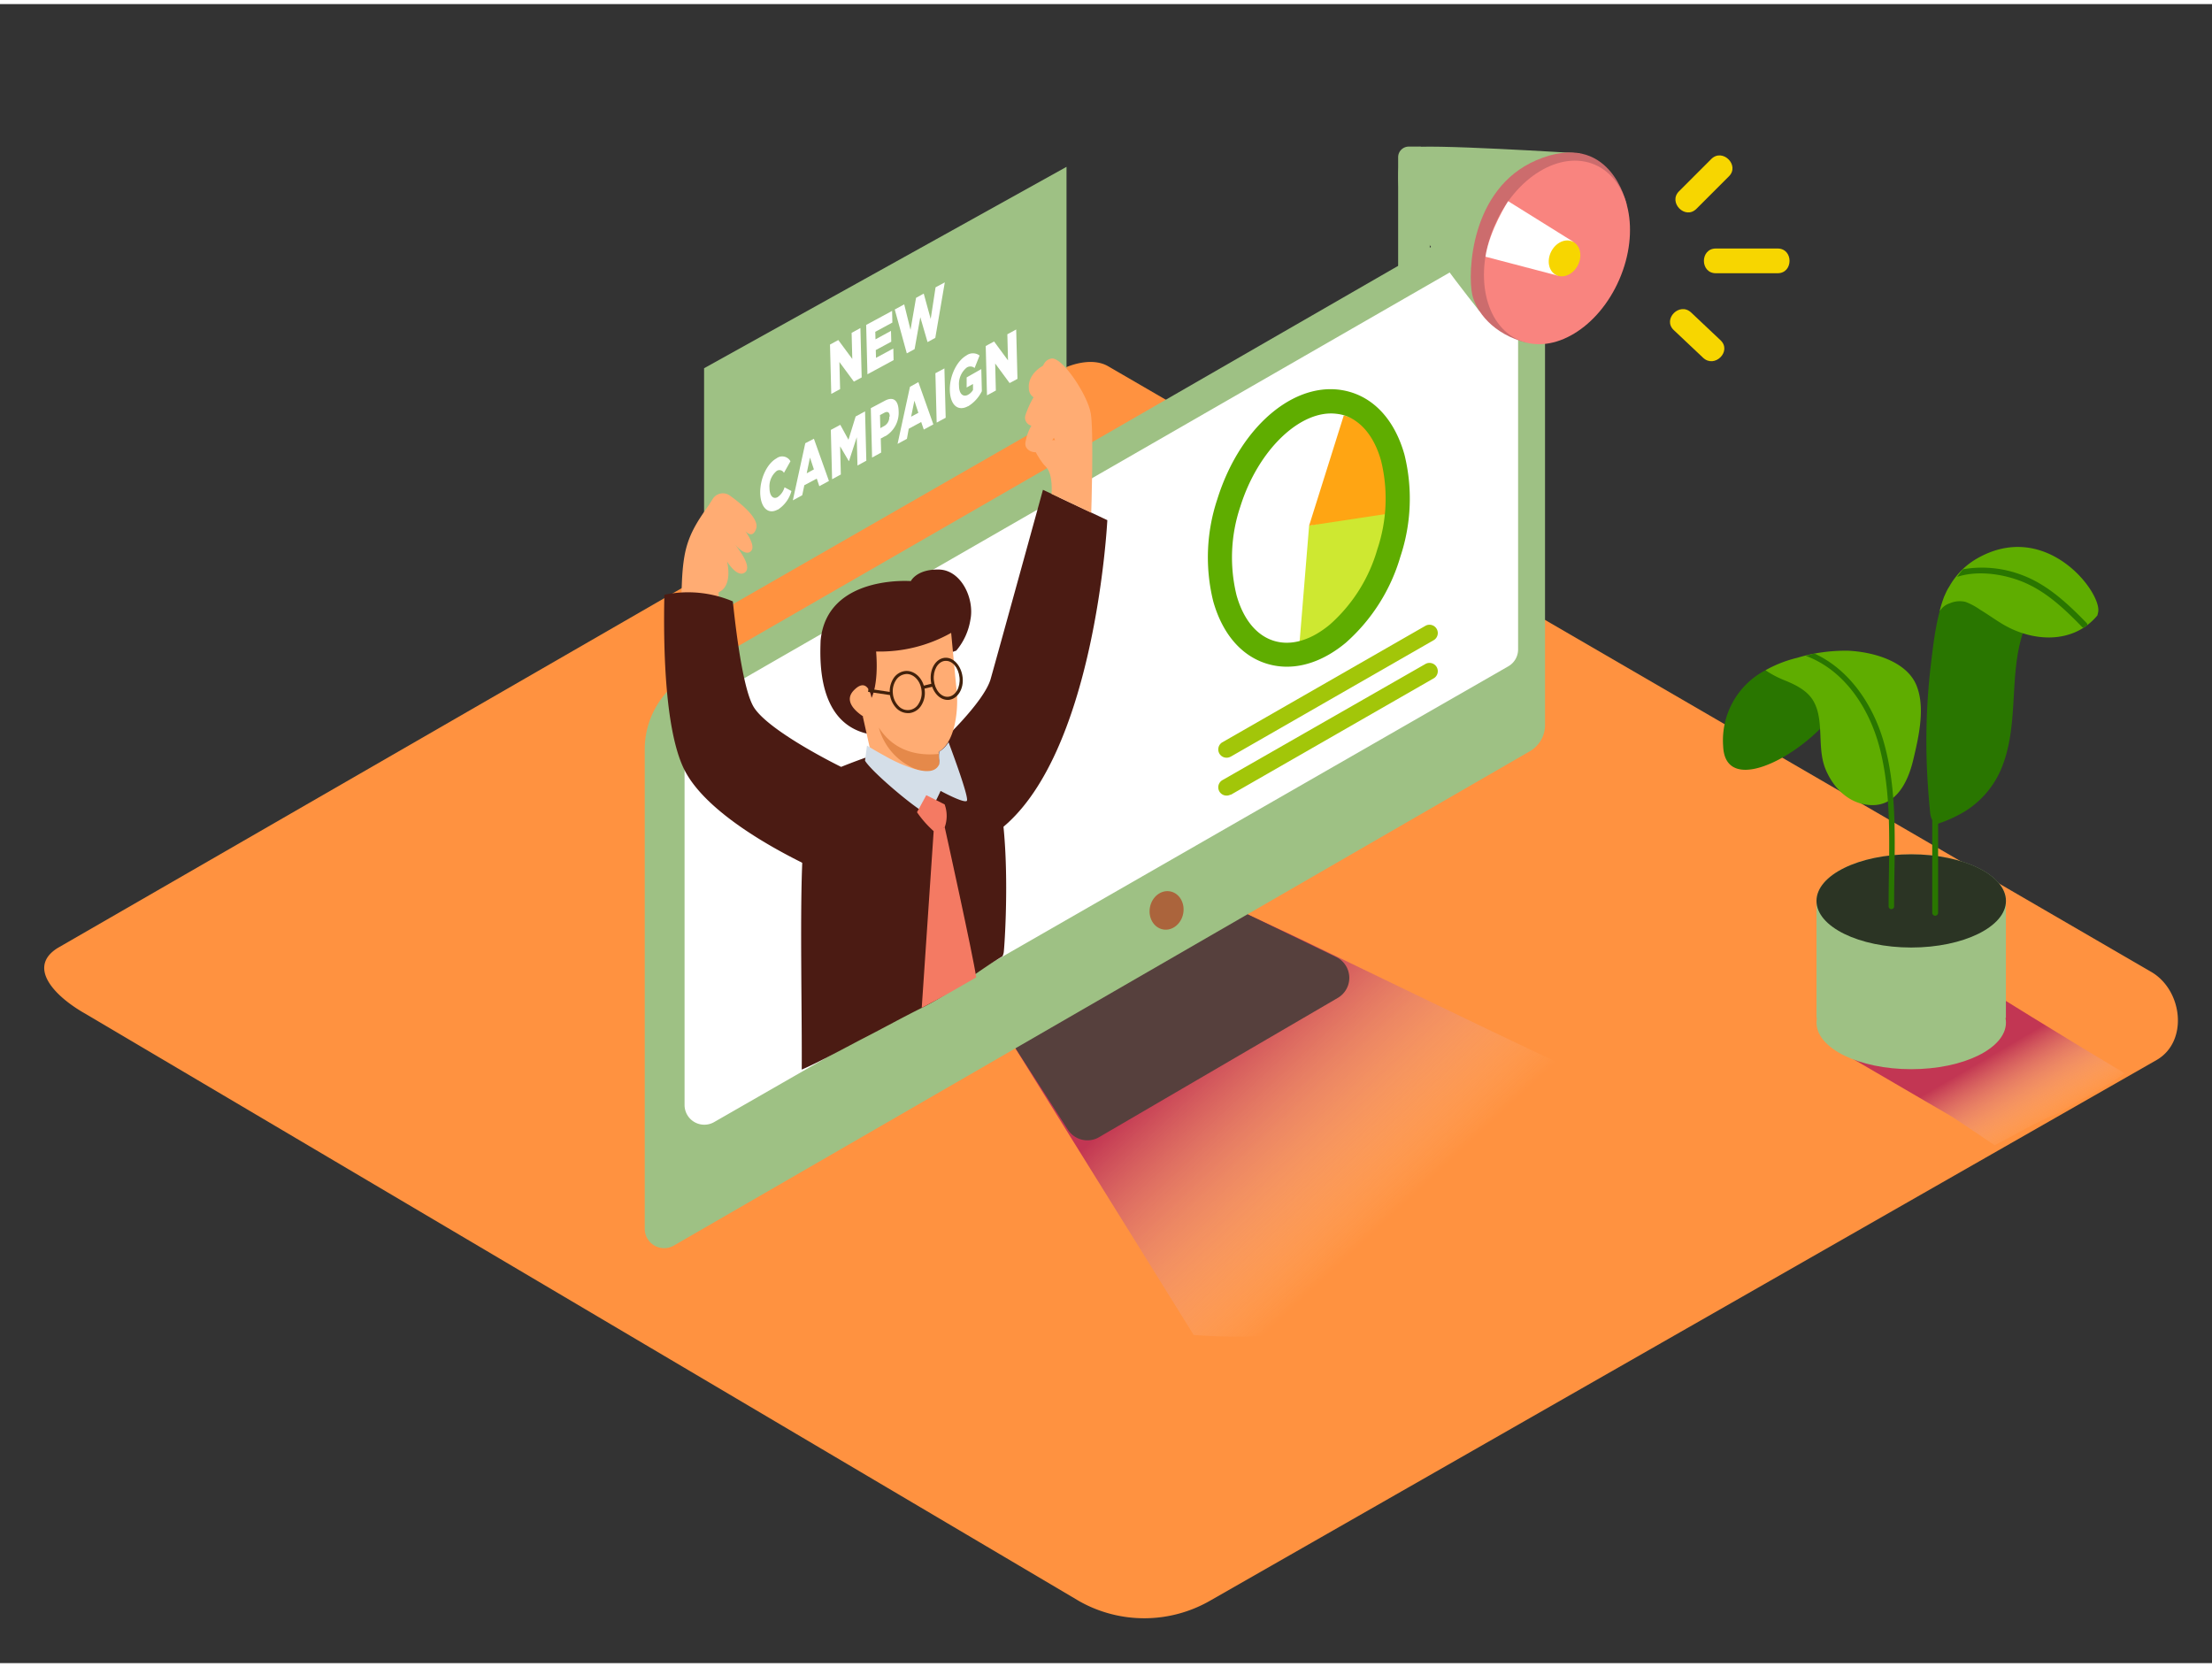 <svg xmlns="http://www.w3.org/2000/svg" xmlns:xlink="http://www.w3.org/1999/xlink" viewBox="0 0 400 300" width="406" height="306" class="illustration styles_illustrationTablet__1DWOa"><rect x="0" y="0" width="400" height="300" fill="#333333" stroke="none"/><defs><linearGradient id="linear-gradient" x1="253.65" y1="217.39" x2="221.45" y2="182.92" gradientUnits="userSpaceOnUse"><stop offset="0" stop-color="#fff" stop-opacity="0"></stop><stop offset="1" stop-color="#9e005d"></stop></linearGradient><linearGradient id="linear-gradient-2" x1="366.32" y1="205.22" x2="358.14" y2="191.19" xlink:href="#linear-gradient"></linearGradient></defs><title>PP</title><g style="isolation: isolate;"><g id="Layer_2" data-name="Layer 2"><path d="M195.22,288.83,15.5,182.61c-5.72-3.21-10.63-8.49-5.05-11.94l180.37-104c2.71-1.68,6.82-2.78,9.57-1.18L389,175c5.72,3.32,6.75,12.6,1,15.93L218.91,288.66A23.9,23.9,0,0,1,195.22,288.83Z" fill="#ff9240"></path><path d="M225.61,164.6l-42,24.22,32.25,51.85c.36,0,28.77,2.51,26.05-7,16.7-9.21,40.34-29.25,52.21-36.58C274.52,188.38,245.46,173.79,225.61,164.6Z" opacity="0.63" fill="url(#linear-gradient)" style="mix-blend-mode: multiply;"></path><path d="M258.55,73.78V27.69a1.92,1.92,0,0,0-1.92-1.92h-1.88a1.92,1.92,0,0,0-1.92,1.92V72.83A3.56,3.56,0,0,0,254.76,76l.06,0A2.53,2.53,0,0,0,258.55,73.78Z" fill="#9EC184"></path><path d="M223.41,163.54l18.21,8.77a4.19,4.19,0,0,1,.29,7.4l-43.16,25.18a4.19,4.19,0,0,1-5.64-1.35l-10.49-16.31" fill="#56403d"></path><path d="M124.33,121.37,269.57,37.69a6.55,6.55,0,0,1,9.82,5.68v87a5.45,5.45,0,0,1-2.72,4.72L121.86,224.49a3.51,3.51,0,0,1-5.27-3V134.77A15.46,15.46,0,0,1,124.33,121.37Z" fill="#9EC184"></path><path d="M269.56,44.27l-140.82,81a9.87,9.87,0,0,0-4.95,8.56v65.25a3.57,3.57,0,0,0,5.34,3.09l143.62-82.42a3.52,3.52,0,0,0,1.77-3V47.14A3.31,3.31,0,0,0,269.56,44.27Z" fill="#fff"></path><ellipse cx="210.96" cy="163.9" rx="3.5" ry="3.06" transform="translate(10.12 340.05) rotate(-79.1)" fill="#ab643c"></ellipse><polygon points="127.32 65.85 127.32 111.51 192.86 73.9 192.86 29.43 127.32 65.85" fill="#9EC184"></polygon><path d="M123.11,110.05c.2-3.4.07-6.85.66-10.22.64-3.66,2.19-6.11,4.3-9.07.19-.27.49-.77.83-1.3a2.16,2.16,0,0,1,3.07-.59c2.13,1.52,5.38,4.19,4.76,6-.9,2.62-2.82-.73-2.82-.73s3,3.54,1.92,4.75-3.14-1.41-3.14-1.41,3.49,4,2.09,5.23-3.31-1.92-3.31-1.92,1.15,4.36-1.52,5.58v4.45" fill="#ffac73"></path><path d="M188.6,87.83s-8.23,29.86-9.45,34.18-9.39,11.85-9.39,11.85L157,139.93a4.48,4.48,0,0,1-.66-.33c-.38,6.07-1.17,12.11-1.9,18.15a39.73,39.73,0,0,0,26-8.18c17.67-13.22,19.8-56.25,19.8-56.25Z" fill="#4b1b13"></path><path d="M156.39,186.88c3.45-1.77,6.8-3.64,10.28-5.36,5.47-2.71,9.38-6.18,14.61-9.34a2.54,2.54,0,0,0,.23-.74c.23-1.83,2.37-33.71-5.42-36.58-7.57-2.79-16-.12-24,3.08a16.45,16.45,0,0,0-4.31,4.48c-2.53,4.06-2.57,9.06-2.74,13.69-.37,10.12,0,26.4-.06,36.56C148,191.39,153.5,188.36,156.39,186.88Z" fill="#4b1b13"></path><path d="M172.92,116.92a11.46,11.46,0,0,0,2.56-5.59c.77-3.8-1.65-9-5.7-9.08s-5.07,2.09-5.07,2.09-15.18-1.17-16.32,10.75h0c-.1,3.32-.72,15.38,9.23,17s5.11-11.78,5.11-11.78" fill="#4b1b13"></path><path d="M172,113.7s.72,7.7,1,10.56c.34,3-.13,11.29-5.12,11.51s-10.64-5-10.77-6.36c0,0-5.32-2.62-2.72-5.31s3.21,1.36,3.21,1.36,1.32-2.39.83-8.39A26.29,26.29,0,0,0,172,113.7Z" fill="#ffac73"></path><path d="M158.16,137.38c2.76,2.08,6.92,2.11,10.67,1.19a1.25,1.25,0,0,0,1-1.19c-.05-1.17-.1-2.34-.11-3.52l-13.71-5.1,1.83,8.24S158,137.15,158.16,137.38Z" fill="#ffac73"></path><path d="M167.37,138.88c.51-.09,1-.19,1.5-.31a1.2,1.2,0,0,0,1-1.15c0-.61-.06-1.22-.08-1.83-2.77.29-7.76.11-10.87-4.77A11.24,11.24,0,0,0,167.37,138.88Z" fill="#e5894a"></path><path d="M156.78,134.08c1.09.68,2.2,1.31,3.32,1.92a26.82,26.82,0,0,0,5,2.23c1.44.44,3.94,1.06,4.73-.75a2.74,2.74,0,0,0,0-1,6.47,6.47,0,0,1,0-1.2s-.06-.06,0-.08a5.17,5.17,0,0,0,1.68-1.72s0,0,0-.05h0s3.85,10.16,3.32,10.65-4.74-1.8-4.74-1.8-1.66,3.7-2.35,4.08-10-7.32-11.32-9.55Z" fill="#d4dee8"></path><path d="M170.82,144.72a6.06,6.06,0,0,1,0,4.17s-1.69.78-2,.65a19.11,19.11,0,0,1-3-3.41c.11-.18,1.68-3.08,1.68-3.08Z" fill="#f47a63"></path><path d="M176.53,176c-.54-3.86-5.69-27.15-5.69-27.15l-2,.65-2.16,32C169.53,180.06,173.72,177.61,176.53,176Z" fill="#f47a63"></path><path d="M168.32,122.3c-.21-2.1.91-3.93,2.5-4.09s3,1.42,3.25,3.52-.91,3.93-2.5,4.09h-.09C169.93,125.91,168.52,124.36,168.32,122.3Zm2.55-3.53c-1.28.13-2.18,1.69-2,3.48h0c.18,1.79,1.35,3.16,2.64,3s2.18-1.69,2-3.48-1.32-3.1-2.57-3Z" fill="#42210b"></path><path d="M162.08,127.3a4.41,4.41,0,0,1-.53-5.34,2.91,2.91,0,0,1,2.14-1.36c1.73-.17,3.32,1.4,3.53,3.49a4.24,4.24,0,0,1-.64,2.76,2.91,2.91,0,0,1-2.14,1.36h-.12A2.92,2.92,0,0,1,162.08,127.3Zm1.66-6.14a2.36,2.36,0,0,0-1.73,1.11,3.68,3.68,0,0,0-.55,2.39h0a3.68,3.68,0,0,0,1,2.24,2.25,2.25,0,0,0,3.64-.36,3.68,3.68,0,0,0,.55-2.4c-.17-1.75-1.43-3.08-2.83-3Z" fill="#42210b"></path><rect x="166.85" y="123.07" width="1.85" height="0.56" transform="translate(-24.43 43.21) rotate(-13.69)" fill="#42210b"></rect><rect x="158.82" y="122.28" width="0.56" height="4.22" transform="translate(12.78 263.59) rotate(-81.59)" fill="#42210b"></rect><path d="M190.15,88.57s.34-3.62-1.06-4.95-2.87-4.78-2.87-4.78h4.56s-3.23-6.09-2.94-8.88.35-5.58,2.31-5.87,6.51,6.57,7.09,9.89.09,18,.09,18" fill="#ffac73"></path><path d="M192.58,72.08a6.64,6.64,0,0,0,.42-1.35,1.82,1.82,0,0,0-.64-1.73,2,2,0,0,0,0-2,1.68,1.68,0,0,0-1.55-2.21c-2.24,0-5,2.18-4.76,4.65a1.92,1.92,0,0,0,.85,1.66,17.06,17.06,0,0,0-1.45,3.18,1.48,1.48,0,0,0,1.06,1.95,8.78,8.78,0,0,0-1.09,3.14c-.14,1.13,1.18,1.85,2.13,1.62,2.85-.7,3.58-4.38,5.54-6.23A1.61,1.61,0,0,0,192.58,72.08Z" fill="#ffac73"></path><path d="M136.37,127.23c-1.86-2.85-3.16-12.62-3.85-19.22a20.76,20.76,0,0,0-12.38-1.2c-.19,8.7,0,23.71,3.37,31.13,4.88,10.82,27.06,19.86,27.06,19.86l1.54-19.86S139.25,131.66,136.37,127.23Z" fill="#4b1b13"></path><path d="M372.36,200.52c3.55-2.47,8.44-4.47,11.83-7.2-10.17-6-25-15.25-28.74-17.58L332.07,189l20.58,12c.11,0,4.21,2.77,8.06,5.36C364.85,204.25,368,202.19,372.36,200.52Z" opacity="0.63" fill="url(#linear-gradient-2)" style="mix-blend-mode: multiply;"></path><polyline points="328.48 162.17 328.48 183.34 362.73 183.34 362.73 162.17" fill="#9EC184"></polyline><ellipse cx="345.61" cy="162.17" rx="17.13" ry="8.43" fill="#9EC184"></ellipse><ellipse cx="345.61" cy="162.17" rx="17.13" ry="8.43" opacity="0.73"></ellipse><ellipse cx="345.61" cy="184.17" rx="17.13" ry="8.43" fill="#9EC184"></ellipse><path d="M364.78,112.94c-3.61-1.48-8.63-6.4-13-6.25-1.66,4.08-2.15,8.85-2.65,13a117.94,117.94,0,0,0-.5,21.69q.16,2.41.4,4.82a3.84,3.84,0,0,0,.38,1.36q0,8.38,0,16.76a.53.53,0,0,0,1.06,0q0-8.06,0-16.12a23.77,23.77,0,0,0,4.91-2.26,16.69,16.69,0,0,0,6.9-8.67c2.77-7.7,1-16.29,3.64-23.91C365.55,113.23,365.16,113.09,364.78,112.94Z" fill="#297600"></path><path d="M357.38,100.33a13.42,13.42,0,0,0-4.89,5,8.4,8.4,0,0,0-.77,1.49l-.15.32h0a22.39,22.39,0,0,0-.82,2.66,3.31,3.31,0,0,1,1.82-1.44,4.53,4.53,0,0,1,2.86-.26,12,12,0,0,1,2.62,1.4c1.23.74,2.4,1.57,3.61,2.33,5.68,3.61,13.23,4,17.61-1.28.06-.21.11-.42.15-.63C380.06,106.33,369.93,93,357.38,100.33Z" fill="#5fad00"></path><path d="M376.75,112.79c.23-.17.47-.32.71-.47a.49.49,0,0,0-.14-.41c-3.43-3.52-7.12-7-11.8-8.71a20.22,20.22,0,0,0-10.54-1c-.38.44-.73.91-1.07,1.38,3.82-1.27,8.65-.48,12.12,1,4.15,1.77,7.44,4.93,10.54,8.12A.51.51,0,0,0,376.75,112.79Z" fill="#297600"></path><path d="M319.25,120.46a14.3,14.3,0,0,0-7.65,13.72c.4,10.11,17.06.24,21.48-8.29s5.12,3.64,5.12,3.64" fill="#297600"></path><path d="M334.24,116.93a30.15,30.15,0,0,0-9.24,1.28,22.42,22.42,0,0,0-5.75,2.25,18.55,18.55,0,0,0,3.33,1.77c2.09.84,4.28,1.89,5.38,3.86a7.68,7.68,0,0,1,.64,1.52c1,3.32.14,7.36,1.5,10.7s4.16,6.3,8.09,6.53c4.69.29,6.84-4.22,7.77-8.12s2.2-9.22.71-13.23C345,118.82,338.68,117.14,334.24,116.93Z" fill="#5fad00"></path><path d="M340.42,132.7c-2-6.38-6.15-12.41-12.25-15.23h-.23l-.29.09c-.37.11-.74.19-1.11.29,7.12,2.64,11.59,9.66,13.41,16.83,2.33,9.17,1.55,19.1,1.57,28.48a.49.49,0,0,0,1,0C342.48,153.15,343.41,142.41,340.42,132.7Z" fill="#297600"></path><path d="M285.7,27S256.85,25.15,255,26s-2.59,3.9-1.89,8.16,14.45,21.4,14.45,21.4" fill="#9EC184"></path><path d="M294.16,36.24c-.08-.3-3-13.71-16.35-8-12,5.16-12.4,20.51-11.59,24.26.66,3.05,3.78,7.22,9.81,8.72" fill="#cc6c6d"></path><ellipse cx="281.56" cy="44.91" rx="17.28" ry="12.29" transform="translate(128.43 285.42) rotate(-66.58)" fill="#f9847f"></ellipse><path d="M268.62,45.68l13.05,3.42L284.53,43l-11.81-7.36S269.34,40.85,268.62,45.68Z" fill="#fff"></path><ellipse cx="282.92" cy="45.98" rx="3.37" ry="2.71" transform="translate(113.75 277.37) rotate(-63.06)" fill="#f7d600"></ellipse><path d="M309.47,28l-5.86,5.86c-2,2,1.12,5.2,3.16,3.16l5.86-5.86C314.67,29.17,311.51,26,309.47,28Z" fill="#f7d600"></path><path d="M321.45,44.2H310.28c-2.88,0-2.88,4.47,0,4.47h11.17C324.32,48.67,324.33,44.2,321.45,44.2Z" fill="#f7d600"></path><path d="M311.13,60.79l-5.3-5c-2.09-2-5.25,1.18-3.16,3.16l5.3,5C310.06,65.93,313.22,62.78,311.13,60.79Z" fill="#f7d600"></path><path d="M236.73,94.31l-1.79,21.86s14.18-2.1,17.55-21.29l-.12-4Z" fill="#cee831"></path><path d="M236.73,94.31,243,74.38s9.78,1.79,8.4,17.71Z" fill="#ffa513"></path><path d="M231.15,119.72a12.27,12.27,0,0,1-2.12-.46c-4.6-1.43-8-5.44-9.64-11.27a33.19,33.19,0,0,1,.73-18.43C224.4,75.81,235,67.31,244.33,70.2c4.6,1.43,8,5.44,9.64,11.27a33.19,33.19,0,0,1-.73,18.43h0a33.2,33.2,0,0,1-9.87,15.58C239.43,118.76,235.16,120.23,231.15,119.72ZM241.7,74.09c-6.48-.82-14.19,6.46-17.41,16.78a28.78,28.78,0,0,0-.69,16c1.21,4.35,3.59,7.28,6.73,8.26s6.76-.08,10.23-3a28.79,28.79,0,0,0,8.5-13.52h0a28.79,28.79,0,0,0,.69-16c-1.21-4.35-3.59-7.28-6.73-8.26A7.63,7.63,0,0,0,241.7,74.09Z" fill="#5fad00"></path><path d="M222.53,136.1,259.3,115a1.5,1.5,0,0,0-1.51-2.59L221,133.51a1.5,1.5,0,0,0,1.51,2.59Z" fill="#a2c609"></path><path d="M222.53,143l36.77-21.1a1.5,1.5,0,0,0-1.51-2.59L221,140.36a1.5,1.5,0,0,0,1.51,2.59Z" fill="#a2c609"></path><polygon points="150.09 61.57 151.59 60.75 154.12 64.17 154 59.45 155.59 58.58 155.82 67.51 154.41 68.27 151.79 64.72 151.92 69.62 150.32 70.49 150.09 61.57" fill="#fff"></polygon><polygon points="156.63 58.02 161.32 55.48 161.37 57.59 158.28 59.26 158.32 60.62 161.12 59.09 161.17 61.05 158.37 62.56 158.41 63.97 161.54 62.28 161.59 64.38 156.86 66.94 156.63 58.02" fill="#fff"></polygon><polygon points="161.8 55.23 163.51 54.3 164.65 58.91 165.65 53.12 167.04 52.35 168.3 56.94 169.18 51.22 170.85 50.32 169.13 60.36 167.73 61.12 166.42 56.62 165.39 62.39 163.98 63.16 161.8 55.23" fill="#fff"></polygon><path d="M147.18,78.6l2.72,7.63-1.74.95-.46-1.37L145.45,87l-.38,1.81-1.7.93,2.25-10.33Zm-1.31,6.25,1.31-.71L146.47,82l-.6,2.89" fill="#fff"></path><path d="M140.41,82.15l0,0a1.7,1.7,0,0,1,2.53.52l-1.18,2.1a.91.91,0,0,0-1.3-.36h0a3.62,3.62,0,0,0-1.31,3.1c0,1.36.64,2.1,1.46,1.65h0a3.21,3.21,0,0,0,1.26-1.78l1.25.67a5.84,5.84,0,0,1-2.46,3.37l-.06,0c-1.67.91-3.06-.32-3.13-3v0C137.43,85.85,138.66,83.13,140.41,82.15Z" fill="#fff"></path><polygon points="150.24 77 151.95 76.08 153.43 78.78 154.73 74.57 156.43 73.65 156.66 82.57 155.06 83.44 154.93 78.32 153.53 82.62 153.49 82.64 151.92 79.97 152.05 85.06 150.47 85.92 150.24 77" fill="#fff"></polygon><path d="M166.07,68.36,168.78,76l-1.73.94-.47-1.37-2.25,1.22L164,78.61l-1.69.92,2.24-10.32Zm-1.31,6.25,1.31-.7-.72-2.19-.59,2.89" fill="#fff"></path><path d="M160,71.73c1.48-.8,2.45-.15,2.5,1.83a4.94,4.94,0,0,1-2.37,4.56l-.06,0-.8.44.07,2.54L157.7,82l-.23-8.93Zm.89,2.84v0c0-.77-.38-1-1-.66l-.76.41.06,2.36.76-.42,0,0a1.81,1.81,0,0,0,.86-1.64" fill="#fff"></path><polygon points="169.15 66.75 170.78 65.88 171.01 74.8 169.38 75.68 169.15 66.75" fill="#fff"></polygon><path d="M174.74,63.55l0,0a2,2,0,0,1,2.4,0l-.9,2.26a1.2,1.2,0,0,0-1.43-.08h0A3.81,3.81,0,0,0,173.42,69c0,1.46.72,2.14,1.65,1.64l0,0a2.43,2.43,0,0,0,.88-.86l0-1.08-1.15.63,0-1.82L177.45,66l.1,4a6.68,6.68,0,0,1-2.45,2.71l-.05,0c-1.81,1-3.22-.19-3.29-2.89v0C171.69,67.28,173,64.55,174.74,63.55Z" fill="#fff"></path><polygon points="178.25 61.83 179.76 61.01 182.28 64.43 182.16 59.71 183.76 58.84 183.99 67.77 182.57 68.53 179.96 64.99 180.08 69.88 178.48 70.75 178.25 61.83" fill="#fff"></polygon></g></g></svg>